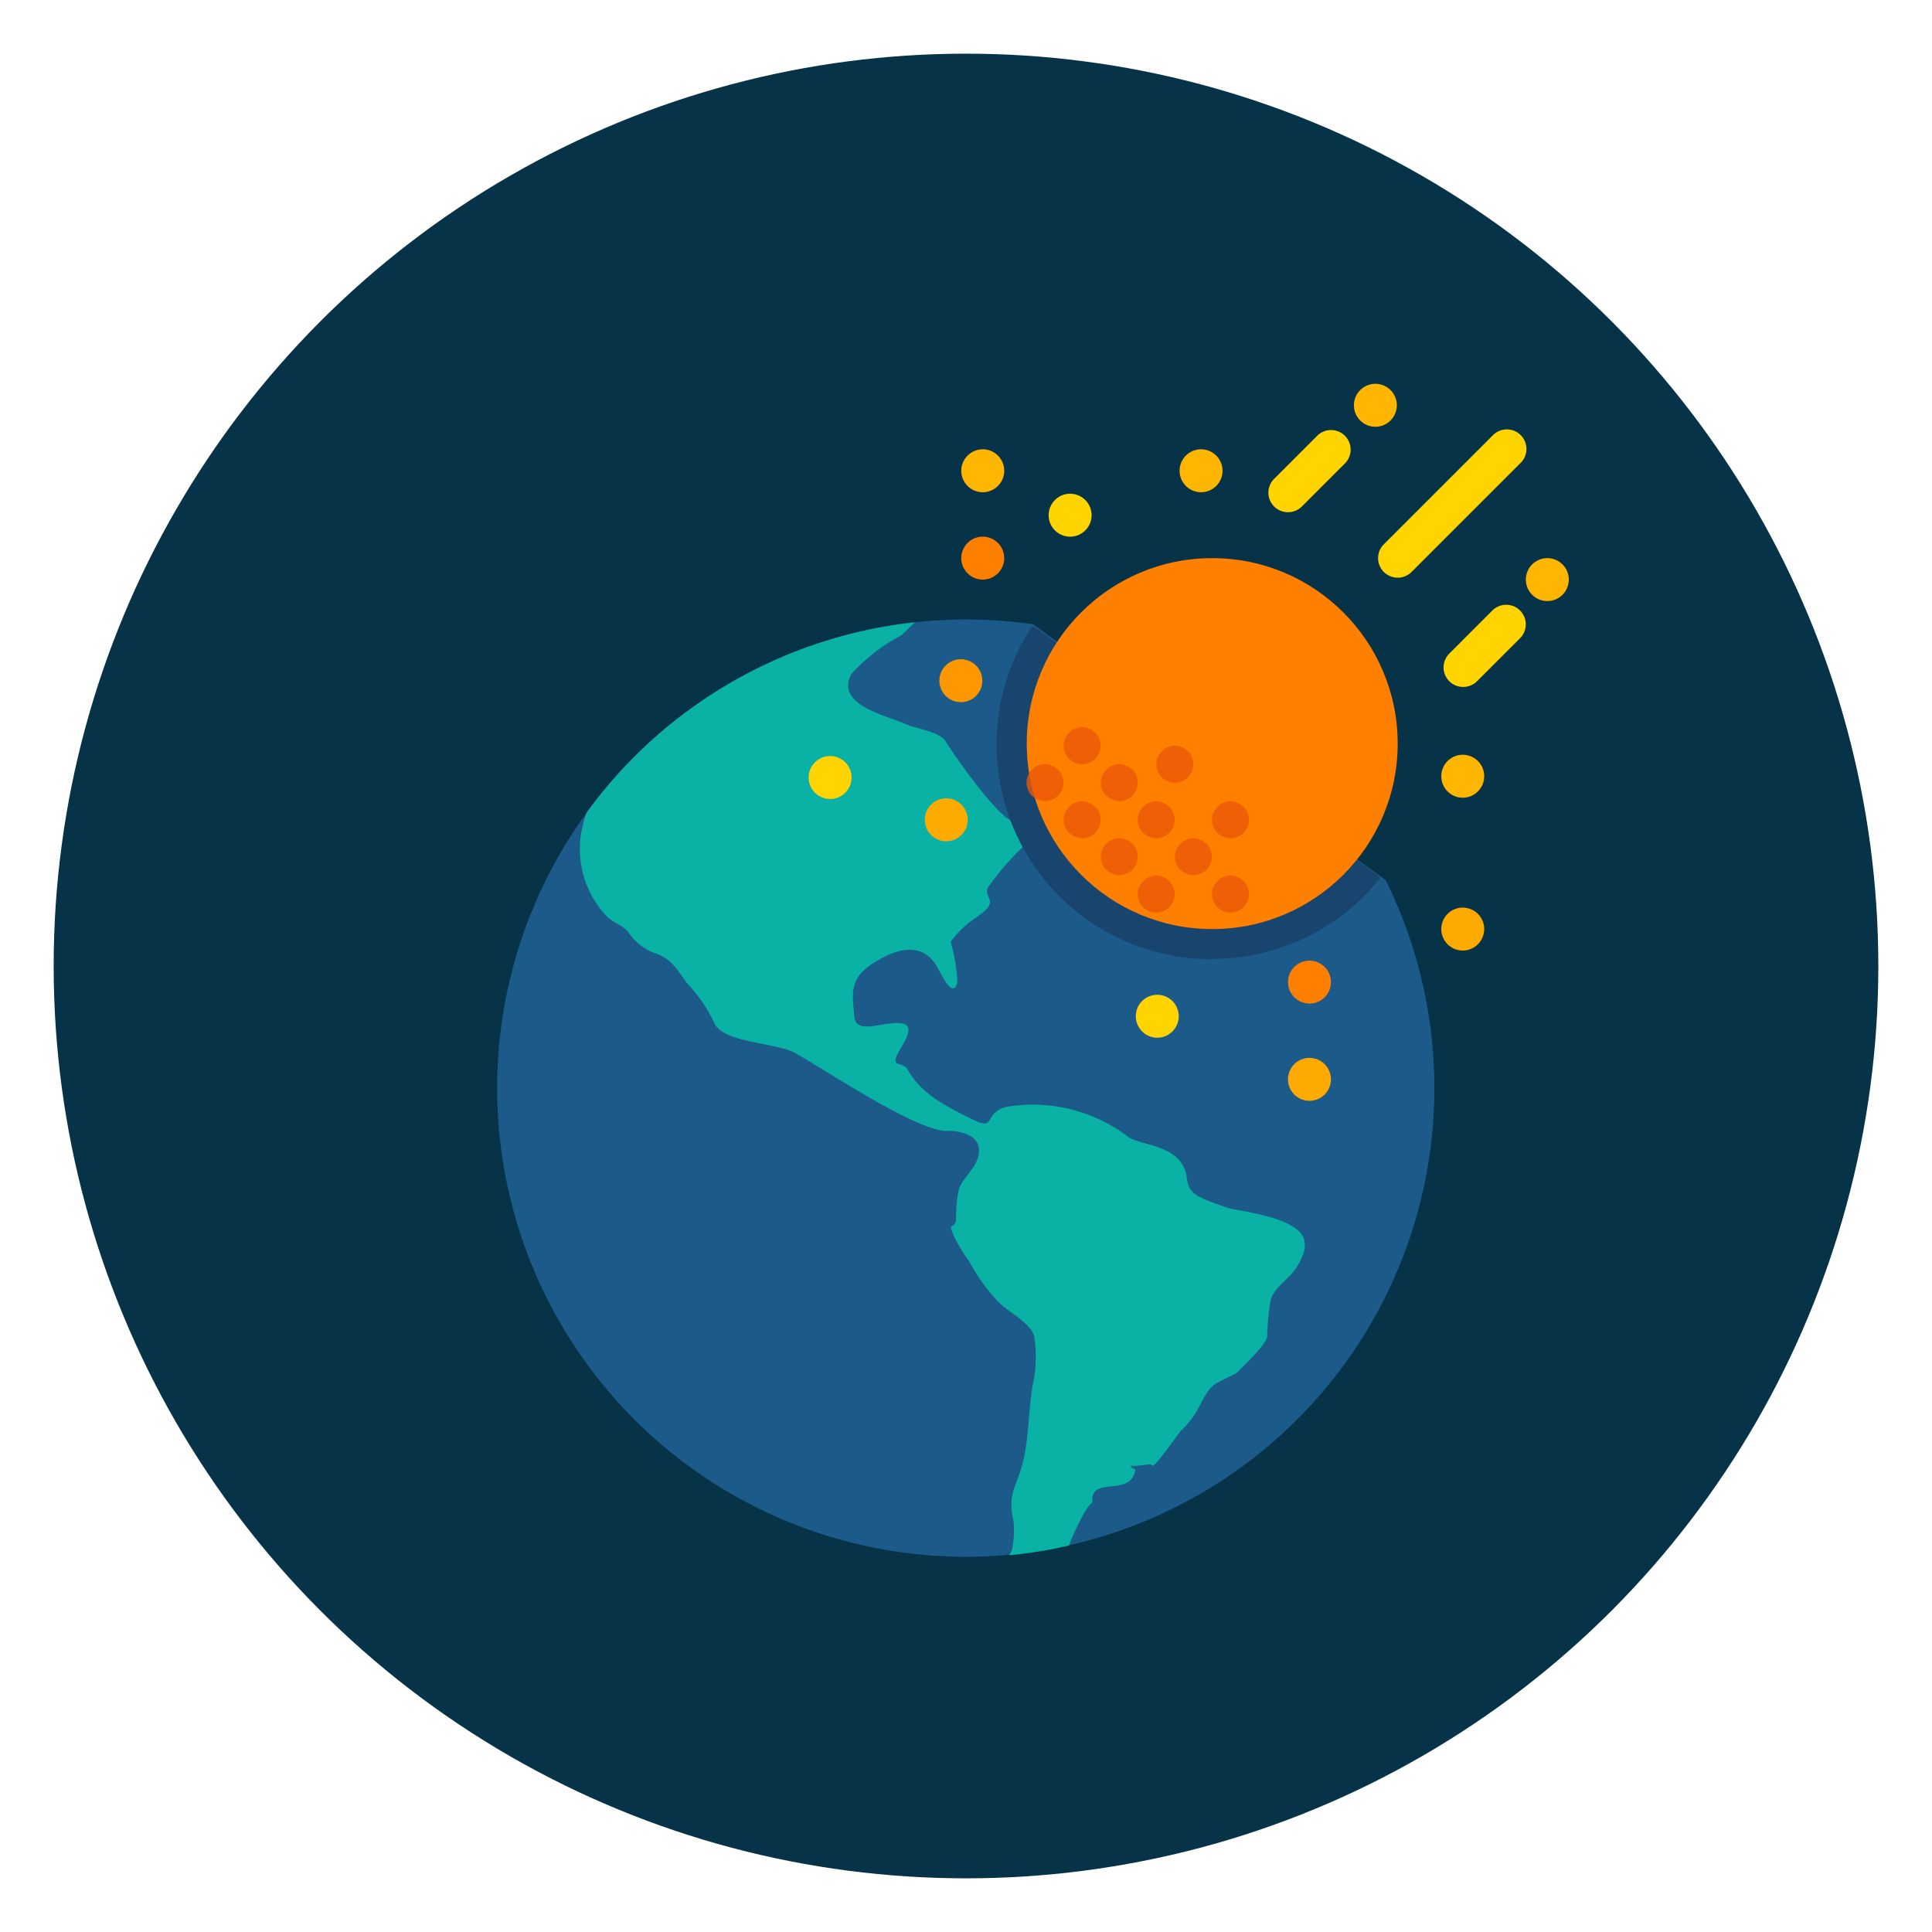 <svg xmlns="http://www.w3.org/2000/svg" viewBox="0 0 90 90"><defs><style>.cls-1{fill:#073349;}.cls-2{fill:#1b5a89;}.cls-3{fill:#09b2a5;}.cls-4{fill:#ff7f00;}.cls-5{fill:#fa0;}.cls-6{fill:#ffd400;}.cls-7{fill:#ffb600;}.cls-8{fill:#ff9700;}.cls-9{fill:#18456d;}.cls-10{opacity:0.8;}.cls-11{fill:#ea5807;}</style></defs><title>asteroid-earth</title><g id="asteroid-earth"><g id="asteroid-earth-2" data-name="asteroid-earth"><circle id="back" class="cls-1" cx="45" cy="45" r="42.5"/><g id="earth"><path class="cls-2" d="M64.55,41A21.83,21.83,0,1,1,45,28.86a22.08,22.08,0,0,1,3.12.22"/><path class="cls-3" d="M45.38,43a2.16,2.16,0,0,0-.28.22Z"/><path class="cls-3" d="M47.3,38.28c-.69.06-3-3.33-3.26-3.76s-1.42-.59-1.83-.78c-.91-.42-3.3-.88-2.56-2.33A8.46,8.46,0,0,1,42,29.59l.61-.6a21.81,21.81,0,0,0-15.28,8.86,5.24,5.24,0,0,0-.24.87,4.54,4.54,0,0,0,1.21,4c.32.3.77.4,1,.75a2.55,2.55,0,0,0,1.22.94c.79.26,1,.75,1.5,1.41a7,7,0,0,1,1.25,1.82c.35.93,2.86.93,3.72,1.39,1.2.63,5.89,3.83,7.24,3.65,0,0,1.68,0,1.33,1.23-.16.57-.68.92-.89,1.48a5.89,5.89,0,0,0-.13,1.43c-.06.5-.46,0-.06.85a7.77,7.77,0,0,0,.68,1.11,8.57,8.57,0,0,0,1.41,1.93c.43.41,1.38.9,1.6,1.5a6.11,6.11,0,0,1-.06,2.3c-.21,1.2-.18,2.64-.5,3.75s-.67,1.41-.4,2.58a4.3,4.3,0,0,1-.07,1.36,1.56,1.56,0,0,1-.13.25A22,22,0,0,0,49.79,72l0,0c.14-.36.78-1.86,1.1-2-.15-1.3,1.81-.21,2-1.54-.23-.12-.18-.05-.21-.26,0,.24.94-.1,1,.07s1.21-1.49,1.34-1.63a4,4,0,0,0,.81-1.05c.66-1.27.6-1,1.83-1.66-.17.09,1.28-1.18,1.37-1.66a11.58,11.58,0,0,1,.16-1.71c.24-.69.82-.92,1.2-1.51s.57-1.18.18-1.63c-.7-.79-2.86-1-3.37-1.15-1.43-.51-1.8-.61-1.91-1.36-.18-1.67-2.26-1.5-2.8-2a7.35,7.35,0,0,0-5.66-1.34c-1,.32-.47,1.08-1.41.63-1.6-.76-2.55-1.34-3.13-2.36-.21-.38-.66-.14-.56-.55s1.23-1.66.07-1.63c-.89,0-1.92.51-2-.3-.12-1.17-.2-1.8.89-2.5.88-.56,2.15-1.09,2.91.09.22.34.77,1.67,1,.81a8.24,8.24,0,0,0-.31-1.87v0a1.54,1.54,0,0,0,0-.16s0,.09,0,.14a4.3,4.3,0,0,1,1-1c.31-.22.72-.47.81-.75s-.24-.48-.08-.77a12.27,12.27,0,0,1,1.74-2"/><path class="cls-3" d="M49.81,72l0-.11,0,.07,0,0Z"/></g><g id="asteroid"><path class="cls-4" d="M60,45.75a1,1,0,1,0,1-1,1,1,0,0,0-1,1"/><path class="cls-5" d="M60,50.28a1,1,0,1,0,1-1,1,1,0,0,0-1,1"/><path class="cls-5" d="M67.14,43.28a1,1,0,1,0,1-1,1,1,0,0,0-1,1"/><path class="cls-6" d="M48.85,24a1,1,0,1,0,1-1,1,1,0,0,0-1,1"/><path class="cls-7" d="M54.95,21.93a1,1,0,1,0,1-1,1,1,0,0,0-1,1"/><path class="cls-7" d="M67.14,36.16a1,1,0,1,0,1-1,1,1,0,0,0-1,1"/><path class="cls-4" d="M44.78,26a1,1,0,1,0,1-1,1,1,0,0,0-1,1"/><path class="cls-6" d="M37.67,36.22a1,1,0,1,0,1-1,1,1,0,0,0-1,1"/><path class="cls-8" d="M43.76,31.71a1,1,0,1,0,1-1,1,1,0,0,0-1,1"/><path class="cls-5" d="M43.08,38.19a1,1,0,1,0,1-1,1,1,0,0,0-1,1"/><path class="cls-6" d="M52.91,47.34a1,1,0,1,0,1-1,1,1,0,0,0-1,1"/><path class="cls-7" d="M63.07,18.88a1,1,0,1,0,1-1,1,1,0,0,0-1,1"/><path class="cls-7" d="M71.08,27a1,1,0,1,0,1-1,1,1,0,0,0-1,1"/><path class="cls-7" d="M44.78,21.93a1,1,0,1,0,1-1,1,1,0,0,0-1,1"/><path class="cls-9" d="M56.47,44.67a10,10,0,0,0,7.81-3.75l-.05-.11L48.18,29.2h-.12a10,10,0,0,0,8.42,15.48Z"/><circle class="cls-4" cx="56.47" cy="34.64" r="8.64"/><path class="cls-6" d="M60,23.86a.91.91,0,0,1-.64-1.56l2-2a.91.91,0,0,1,1.29,1.29l-2,2A.91.91,0,0,1,60,23.86Z"/><path class="cls-6" d="M65.11,26.91a.91.91,0,0,1-.64-1.56l5.08-5.08a.91.91,0,0,1,1.29,1.29l-5.08,5.08A.91.91,0,0,1,65.11,26.91Z"/><path class="cls-6" d="M68.16,32a.91.91,0,0,1-.64-1.56l2-2a.91.91,0,0,1,1.29,1.29l-2,2A.91.91,0,0,1,68.16,32Z"/><g class="cls-10"><path class="cls-11" d="M47.82,36.47a.86.86,0,1,0,.86-.87.86.86,0,0,0-.86.87"/><path class="cls-11" d="M51.28,36.47a.86.86,0,1,0,.86-.87.87.87,0,0,0-.86.87"/><path class="cls-11" d="M49.55,38.19a.86.86,0,1,0,.86-.86.86.86,0,0,0-.86.86"/><path class="cls-11" d="M53,38.19a.86.86,0,1,0,.87-.86.86.86,0,0,0-.87.86"/><path class="cls-11" d="M51.28,39.92a.86.86,0,1,0,.86-.87.86.86,0,0,0-.86.87"/><path class="cls-11" d="M56.46,38.19a.86.86,0,1,0,.86-.86.86.86,0,0,0-.86.86"/><path class="cls-11" d="M54.73,39.92a.86.86,0,1,0,.86-.87.87.87,0,0,0-.86.87"/><path class="cls-11" d="M56.46,41.65a.86.86,0,1,0,.86-.86.86.86,0,0,0-.86.86"/><path class="cls-11" d="M53,41.65a.86.86,0,1,0,.87-.86.87.87,0,0,0-.87.86"/><path class="cls-11" d="M49.55,34.74a.86.86,0,1,0,.86-.86.86.86,0,0,0-.86.86"/><path class="cls-11" d="M53.87,35.6a.86.86,0,1,0,.86-.86.86.86,0,0,0-.86.86"/></g></g></g></g></svg>